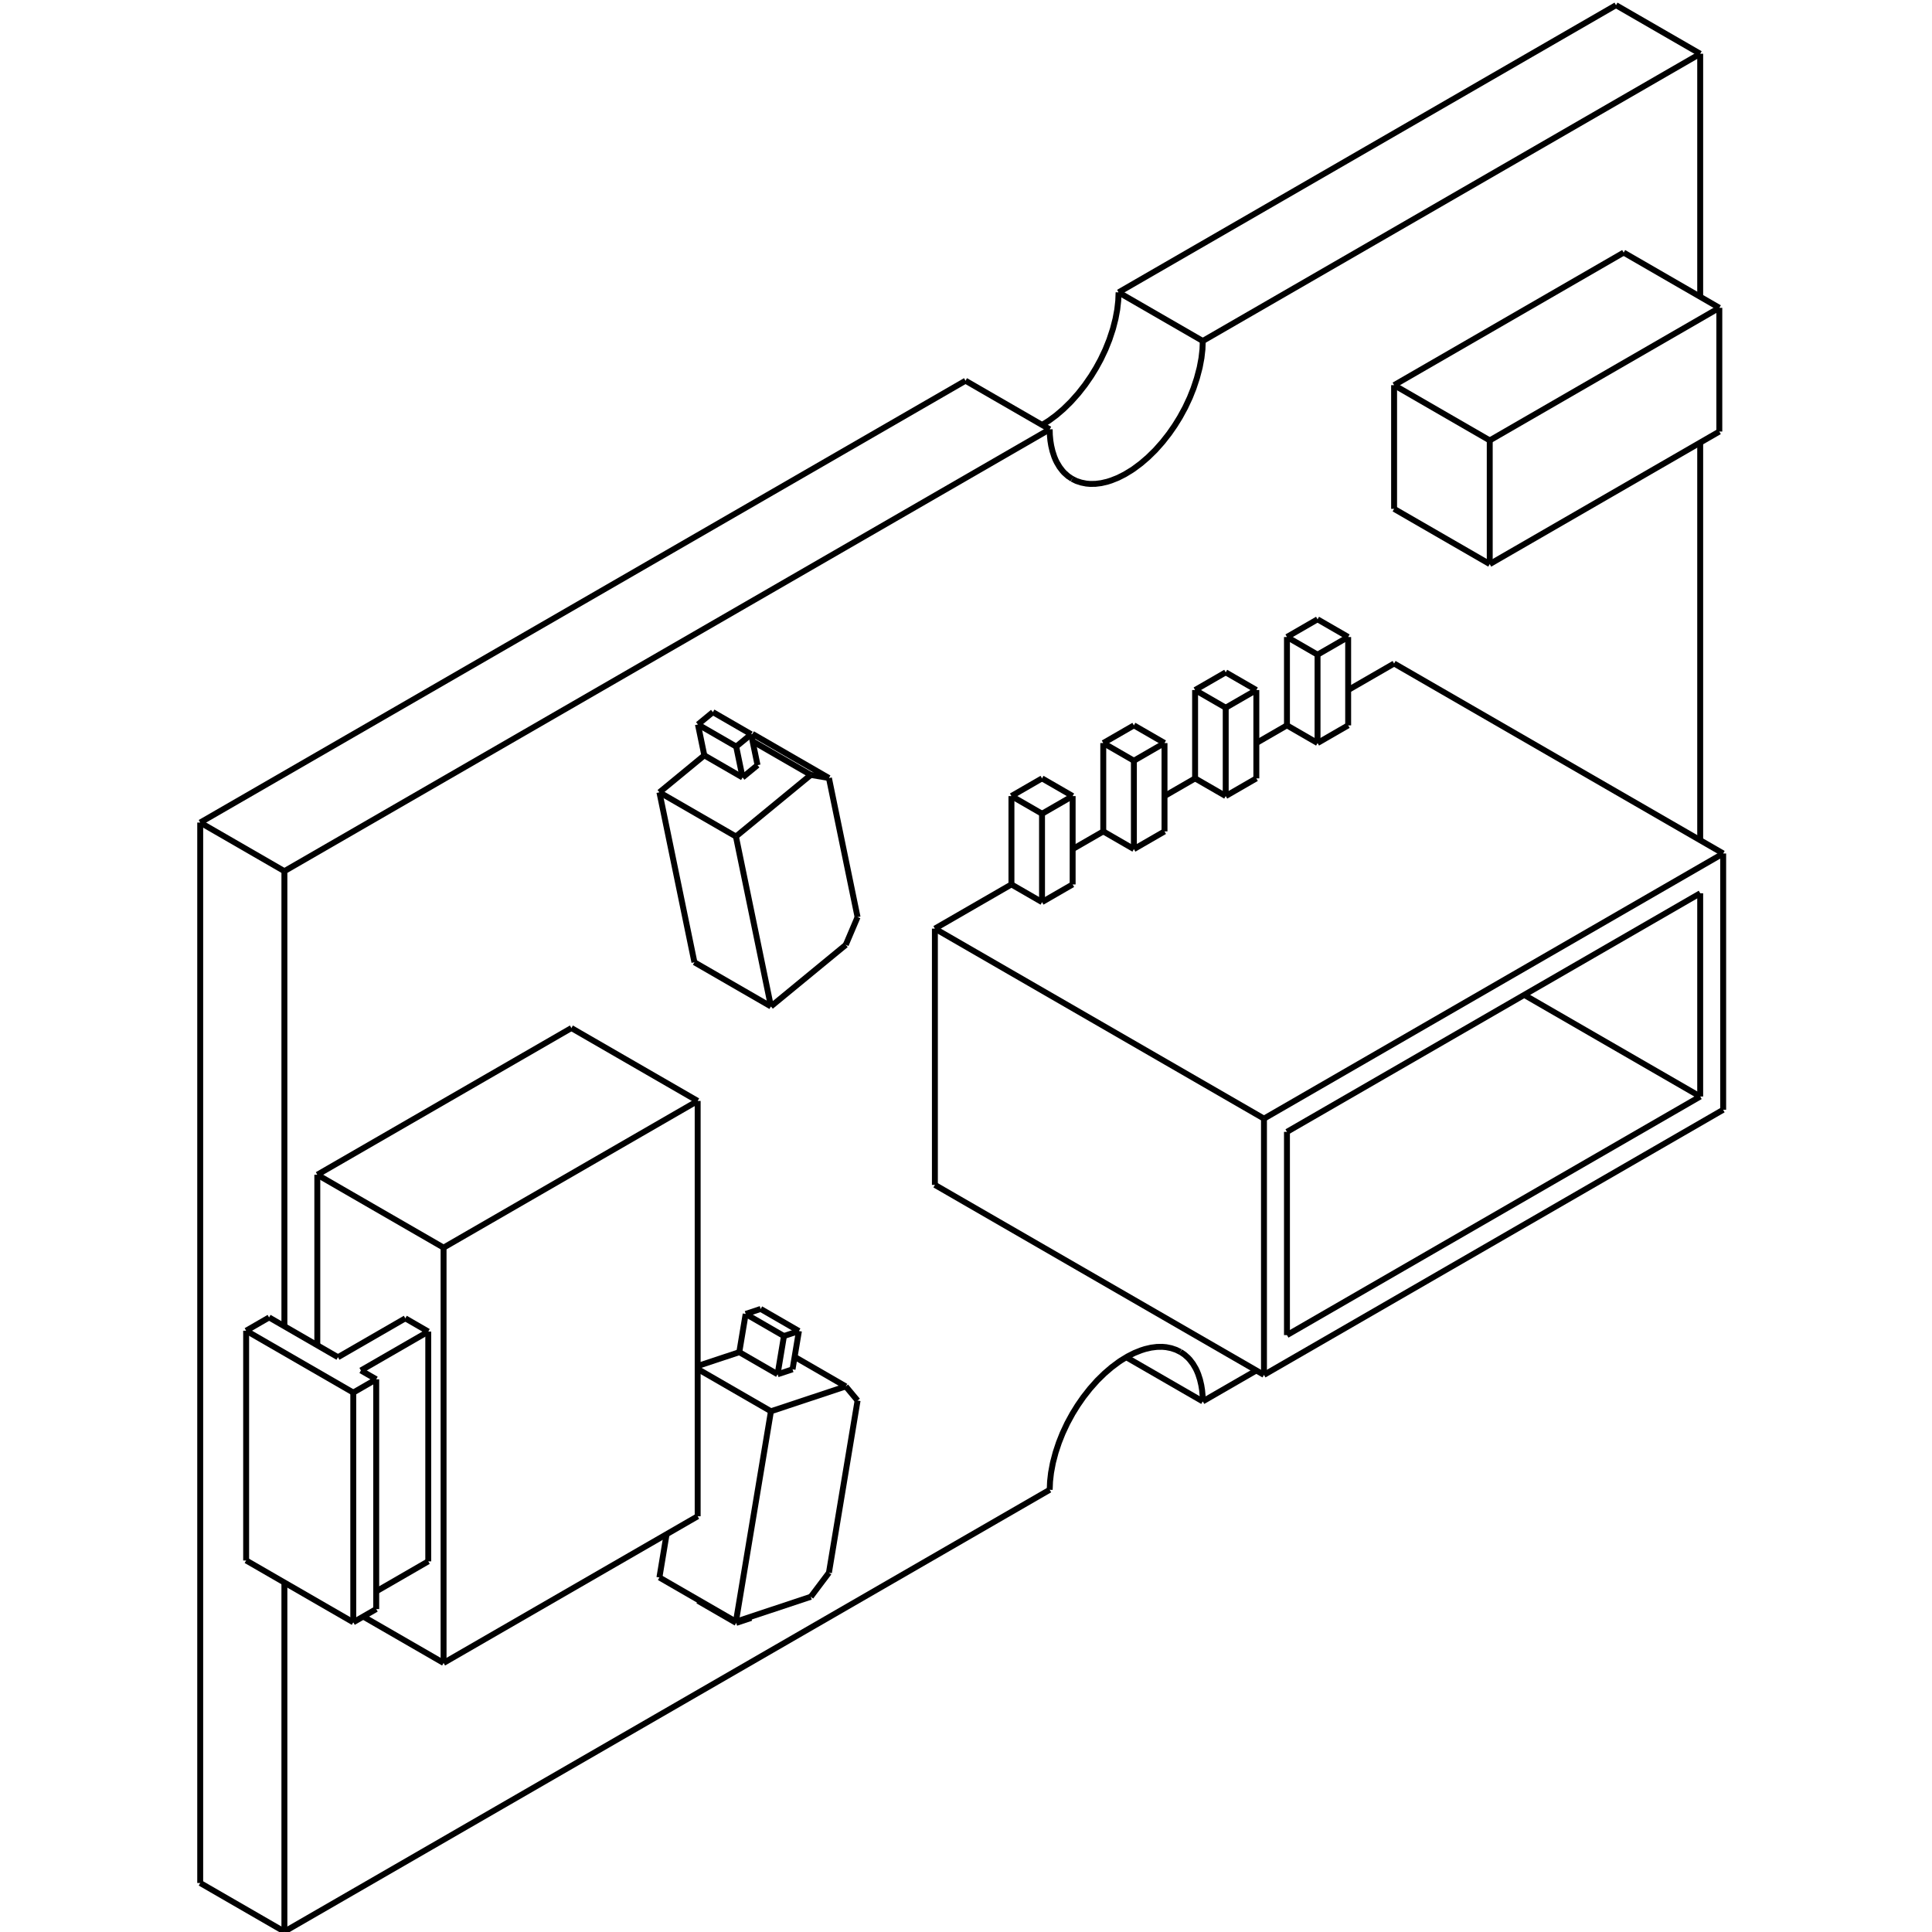 <?xml version="1.0" encoding="UTF-8" standalone="no"?>
<!-- Created with Inkscape (http://www.inkscape.org/) -->

<svg
   xmlns:dc="http://purl.org/dc/elements/1.1/"
   xmlns:cc="http://creativecommons.org/ns#"
   xmlns:rdf="http://www.w3.org/1999/02/22-rdf-syntax-ns#"
   xmlns:svg="http://www.w3.org/2000/svg"
   xmlns="http://www.w3.org/2000/svg"
   xmlns:sodipodi="http://sodipodi.sourceforge.net/DTD/sodipodi-0.dtd"
   xmlns:inkscape="http://www.inkscape.org/namespaces/inkscape"
   id="svg2"
   version="1.1"
   inkscape:version="0.92.1 r15371"
   xml:space="preserve"
   width="100"
   height="100"
   viewBox="0 0 100 100"
   sodipodi:docname="pcba_push_button.svg"
   inkscape:export-filename="C:\Users\Bert Bogaert\SharePoint\website - Documents\website\powerview_website\docs\imgs\datasheet\m25s-pv\end_cap_assembly.png"
   inkscape:export-xdpi="150"
   inkscape:export-ydpi="150"><defs
     id="defs6"><clipPath
       clipPathUnits="userSpaceOnUse"
       id="clipPath154"><path
         d="m 704.423,331.202 102.02,0 0,66.697 -102.02,0 0,-66.697 z"
         id="path156"
         inkscape:connector-curvature="0" /></clipPath><clipPath
       clipPathUnits="userSpaceOnUse"
       id="clipPath170"><path
         d="m 704.423,331.202 102.02,0 0,66.697 -102.02,0 0,-66.697 z"
         id="path172"
         inkscape:connector-curvature="0" /></clipPath><clipPath
       clipPathUnits="userSpaceOnUse"
       id="clipPath190"><path
         d="m 704.423,331.202 102.02,0 0,66.697 -102.02,0 0,-66.697 z"
         id="path192"
         inkscape:connector-curvature="0" /></clipPath><clipPath
       clipPathUnits="userSpaceOnUse"
       id="clipPath310"><path
         d="m 707.153,260.415 96.56,0 0,65.118 -96.56,0 0,-65.118 z"
         id="path312"
         inkscape:connector-curvature="0" /></clipPath><clipPath
       clipPathUnits="userSpaceOnUse"
       id="clipPath358"><path
         d="m 704.202,196.918 102.461,0 0,57.828 -102.461,0 0,-57.828 z"
         id="path360"
         inkscape:connector-curvature="0" /></clipPath><clipPath
       clipPathUnits="userSpaceOnUse"
       id="clipPath444"><path
         d="m 25.511,321.385 368.504,0 0,233.056 -368.504,0 0,-233.056 z"
         id="path446"
         inkscape:connector-curvature="0" /></clipPath><clipPath
       clipPathUnits="userSpaceOnUse"
       id="clipPath780"><path
         d="m 25.511,321.695 368.501,0 0,99.22 -368.501,0 0,-99.22 z"
         id="path782"
         inkscape:connector-curvature="0" /></clipPath><clipPath
       clipPathUnits="userSpaceOnUse"
       id="clipPath808"><path
         d="m 25.511,321.695 368.501,0 0,99.22 -368.501,0 0,-99.22 z"
         id="path810"
         inkscape:connector-curvature="0" /></clipPath></defs><sodipodi:namedview
     pagecolor="#ffffff"
     bordercolor="#666666"
     borderopacity="1"
     objecttolerance="10"
     gridtolerance="10"
     guidetolerance="10"
     inkscape:pageopacity="0"
     inkscape:pageshadow="2"
     inkscape:window-width="1920"
     inkscape:window-height="1017"
     id="namedview4"
     showgrid="false"
     units="px"
     inkscape:showpageshadow="false"
     inkscape:zoom="8.42"
     inkscape:cx="50"
     inkscape:cy="50"
     inkscape:window-x="-8"
     inkscape:window-y="-8"
     inkscape:window-maximized="1"
     inkscape:current-layer="g10"
     fit-margin-top="0"
     fit-margin-left="0"
     fit-margin-right="0"
     fit-margin-bottom="0" /><g
     id="g10"
     inkscape:groupmode="layer"
     inkscape:label="Datasheet M25T PV-v1.1"
     transform="matrix(1.25,0,0,-1.25,-7.1993721e-6,100)"><g
       transform="matrix(1.581,0,0,1.581,-779.998,-415.453)"
       id="g8781"
       style="stroke-width:0.155;stroke-miterlimit:2;stroke-dasharray:none"><path
         inkscape:connector-curvature="0"
         id="path2976"
         style="fill:none;stroke:#000000;stroke-width:0.155;stroke-linecap:butt;stroke-linejoin:miter;stroke-miterlimit:2;stroke-dasharray:none;stroke-opacity:1"
         d="m 498.601,264.062 2.205,-1.273" /><path
         inkscape:connector-curvature="0"
         id="path2978"
         style="fill:none;stroke:#000000;stroke-width:0.155;stroke-linecap:butt;stroke-linejoin:miter;stroke-miterlimit:2;stroke-dasharray:none;stroke-opacity:1"
         d="m 502.61,270.89 -2.806,1.62" /><path
         inkscape:connector-curvature="0"
         id="path2980"
         style="fill:none;stroke:#000000;stroke-width:0.155;stroke-linecap:butt;stroke-linejoin:miter;stroke-miterlimit:2;stroke-dasharray:none;stroke-opacity:1"
         d="m 502.871,271.04 2.105,-1.215" /><path
         inkscape:connector-curvature="0"
         id="path2982"
         style="fill:none;stroke:#000000;stroke-width:0.155;stroke-linecap:butt;stroke-linejoin:miter;stroke-miterlimit:2;stroke-dasharray:none;stroke-opacity:1"
         d="M 498.601,291.836 V 264.062" /><path
         inkscape:connector-curvature="0"
         id="path2984"
         style="fill:none;stroke:#000000;stroke-width:0.155;stroke-linecap:butt;stroke-linejoin:miter;stroke-miterlimit:2;stroke-dasharray:none;stroke-opacity:1"
         d="m 499.804,278.527 v -6.018" /><path
         inkscape:connector-curvature="0"
         id="path2986"
         style="fill:none;stroke:#000000;stroke-width:0.155;stroke-linecap:butt;stroke-linejoin:miter;stroke-miterlimit:2;stroke-dasharray:none;stroke-opacity:1"
         d="M 500.806,290.563 V 278.643" /><path
         inkscape:connector-curvature="0"
         id="path2988"
         style="fill:none;stroke:#000000;stroke-width:0.155;stroke-linecap:butt;stroke-linejoin:miter;stroke-miterlimit:2;stroke-dasharray:none;stroke-opacity:1"
         d="m 500.806,271.931 v -9.142" /><path
         inkscape:connector-curvature="0"
         id="path2990"
         style="fill:none;stroke:#000000;stroke-width:0.155;stroke-linecap:butt;stroke-linejoin:miter;stroke-miterlimit:2;stroke-dasharray:none;stroke-opacity:1"
         d="m 501.668,282.612 v -4.467" /><path
         inkscape:connector-curvature="0"
         id="path2992"
         style="fill:none;stroke:#000000;stroke-width:0.155;stroke-linecap:butt;stroke-linejoin:miter;stroke-miterlimit:2;stroke-dasharray:none;stroke-opacity:1"
         d="m 511.637,271.453 1.002,-0.579" /><path
         inkscape:connector-curvature="0"
         id="path2994"
         style="fill:none;stroke:#000000;stroke-width:0.155;stroke-linecap:butt;stroke-linejoin:miter;stroke-miterlimit:2;stroke-dasharray:none;stroke-opacity:1"
         d="m 510.628,272.064 2.004,-1.157" /><path
         inkscape:connector-curvature="0"
         id="path2996"
         style="fill:none;stroke:#000000;stroke-width:0.155;stroke-linecap:butt;stroke-linejoin:miter;stroke-miterlimit:2;stroke-dasharray:none;stroke-opacity:1"
         d="m 502.61,276.907 -2.806,1.62" /><path
         inkscape:connector-curvature="0"
         id="path2998"
         style="fill:none;stroke:#000000;stroke-width:0.155;stroke-linecap:butt;stroke-linejoin:miter;stroke-miterlimit:2;stroke-dasharray:none;stroke-opacity:1"
         d="m 500.405,278.875 1.804,-1.042" /><path
         inkscape:connector-curvature="0"
         id="path3000"
         style="fill:none;stroke:#000000;stroke-width:0.155;stroke-linecap:butt;stroke-linejoin:miter;stroke-miterlimit:2;stroke-dasharray:none;stroke-opacity:1"
         d="m 502.81,277.486 0.401,-0.231" /><path
         inkscape:connector-curvature="0"
         id="path3002"
         style="fill:none;stroke:#000000;stroke-width:0.155;stroke-linecap:butt;stroke-linejoin:miter;stroke-miterlimit:2;stroke-dasharray:none;stroke-opacity:1"
         d="m 502.61,276.907 v -6.018" /><path
         inkscape:connector-curvature="0"
         id="path3004"
         style="fill:none;stroke:#000000;stroke-width:0.155;stroke-linecap:butt;stroke-linejoin:miter;stroke-miterlimit:2;stroke-dasharray:none;stroke-opacity:1"
         d="m 503.211,277.254 v -6.018" /><path
         inkscape:connector-curvature="0"
         id="path3006"
         style="fill:none;stroke:#000000;stroke-width:0.155;stroke-linecap:butt;stroke-linejoin:miter;stroke-miterlimit:2;stroke-dasharray:none;stroke-opacity:1"
         d="m 504.574,278.504 -0.601,0.347" /><path
         inkscape:connector-curvature="0"
         id="path3008"
         style="fill:none;stroke:#000000;stroke-width:0.155;stroke-linecap:butt;stroke-linejoin:miter;stroke-miterlimit:2;stroke-dasharray:none;stroke-opacity:1"
         d="m 504.574,278.504 v -6.018" /><path
         inkscape:connector-curvature="0"
         id="path3010"
         style="fill:none;stroke:#000000;stroke-width:0.155;stroke-linecap:butt;stroke-linejoin:miter;stroke-miterlimit:2;stroke-dasharray:none;stroke-opacity:1"
         d="M 504.975,280.703 V 269.825" /><path
         inkscape:connector-curvature="0"
         id="path3012"
         style="fill:none;stroke:#000000;stroke-width:0.155;stroke-linecap:butt;stroke-linejoin:miter;stroke-miterlimit:2;stroke-dasharray:none;stroke-opacity:1"
         d="m 535.682,313.244 -13.028,-7.522" /><path
         inkscape:connector-curvature="0"
         id="path3014"
         style="fill:none;stroke:#000000;stroke-width:0.155;stroke-linecap:butt;stroke-linejoin:miter;stroke-miterlimit:2;stroke-dasharray:none;stroke-opacity:1"
         d="M 518.645,303.408 498.601,291.836" /><path
         inkscape:connector-curvature="0"
         id="path3016"
         style="fill:none;stroke:#000000;stroke-width:0.155;stroke-linecap:butt;stroke-linejoin:miter;stroke-miterlimit:2;stroke-dasharray:none;stroke-opacity:1"
         d="m 501.668,282.612 3.307,-1.909" /><path
         inkscape:connector-curvature="0"
         id="path3018"
         style="fill:none;stroke:#000000;stroke-width:0.155;stroke-linecap:butt;stroke-linejoin:miter;stroke-miterlimit:2;stroke-dasharray:none;stroke-opacity:1"
         d="M 537.887,311.971 524.859,304.449" /><path
         inkscape:connector-curvature="0"
         id="path3020-6"
         style="fill:none;stroke:#000000;stroke-width:0.155;stroke-linecap:butt;stroke-linejoin:miter;stroke-miterlimit:2;stroke-dasharray:none;stroke-opacity:1"
         d="M 520.85,302.135 500.806,290.563" /><path
         inkscape:connector-curvature="0"
         id="path3022-1"
         style="fill:none;stroke:#000000;stroke-width:0.155;stroke-linecap:butt;stroke-linejoin:miter;stroke-miterlimit:2;stroke-dasharray:none;stroke-opacity:1"
         d="m 511.63,277.525 1.919,-1.108" /><path
         inkscape:connector-curvature="0"
         id="path3024-2"
         style="fill:none;stroke:#000000;stroke-width:0.155;stroke-linecap:butt;stroke-linejoin:miter;stroke-miterlimit:2;stroke-dasharray:none;stroke-opacity:1"
         d="m 512.721,277.965 1.002,-0.579" /><path
         inkscape:connector-curvature="0"
         id="path3026"
         style="fill:none;stroke:#000000;stroke-width:0.155;stroke-linecap:butt;stroke-linejoin:miter;stroke-miterlimit:2;stroke-dasharray:none;stroke-opacity:1"
         d="m 512.887,278.966 1.002,-0.579" /><path
         inkscape:connector-curvature="0"
         id="path3028"
         style="fill:none;stroke:#000000;stroke-width:0.155;stroke-linecap:butt;stroke-linejoin:miter;stroke-miterlimit:2;stroke-dasharray:none;stroke-opacity:1"
         d="m 512.029,294.728 -0.392,-0.323" /><path
         inkscape:connector-curvature="0"
         id="path3030"
         style="fill:none;stroke:#000000;stroke-width:0.155;stroke-linecap:butt;stroke-linejoin:miter;stroke-miterlimit:2;stroke-dasharray:none;stroke-opacity:1"
         d="m 511.804,293.596 -1.176,-0.968" /><path
         inkscape:connector-curvature="0"
         id="path3032"
         style="fill:none;stroke:#000000;stroke-width:0.155;stroke-linecap:butt;stroke-linejoin:miter;stroke-miterlimit:2;stroke-dasharray:none;stroke-opacity:1"
         d="m 513.28,279.097 1.002,-0.579" /><path
         inkscape:connector-curvature="0"
         id="path3034-6"
         style="fill:none;stroke:#000000;stroke-width:0.155;stroke-linecap:butt;stroke-linejoin:miter;stroke-miterlimit:2;stroke-dasharray:none;stroke-opacity:1"
         d="m 511.63,273.667 v 10.878" /><path
         inkscape:connector-curvature="0"
         id="path3036-2"
         style="fill:none;stroke:#000000;stroke-width:0.155;stroke-linecap:butt;stroke-linejoin:miter;stroke-miterlimit:2;stroke-dasharray:none;stroke-opacity:1"
         d="m 513.032,294.149 -0.392,-0.323" /><path
         inkscape:connector-curvature="0"
         id="path3038-0"
         style="fill:none;stroke:#000000;stroke-width:0.155;stroke-linecap:butt;stroke-linejoin:miter;stroke-miterlimit:2;stroke-dasharray:none;stroke-opacity:1"
         d="m 512.806,293.017 0.392,0.323" /><path
         inkscape:connector-curvature="0"
         id="path3040-6"
         style="fill:none;stroke:#000000;stroke-width:0.155;stroke-linecap:butt;stroke-linejoin:miter;stroke-miterlimit:2;stroke-dasharray:none;stroke-opacity:1"
         d="m 535.883,306.764 -6.013,-3.472" /><path
         inkscape:connector-curvature="0"
         id="path3042-9"
         style="fill:none;stroke:#000000;stroke-width:0.155;stroke-linecap:butt;stroke-linejoin:miter;stroke-miterlimit:2;stroke-dasharray:none;stroke-opacity:1"
         d="m 522.854,277.833 2.004,-1.157" /><path
         inkscape:connector-curvature="0"
         id="path3044-1"
         style="fill:none;stroke:#000000;stroke-width:0.155;stroke-linecap:butt;stroke-linejoin:miter;stroke-miterlimit:2;stroke-dasharray:none;stroke-opacity:1"
         d="m 498.601,291.836 2.205,-1.273" /><path
         inkscape:connector-curvature="0"
         id="path3046-7"
         style="fill:none;stroke:#000000;stroke-width:0.155;stroke-linecap:butt;stroke-linejoin:miter;stroke-miterlimit:2;stroke-dasharray:none;stroke-opacity:1"
         d="m 508.323,286.454 3.307,-1.909" /><path
         inkscape:connector-curvature="0"
         id="path3048-7"
         style="fill:none;stroke:#000000;stroke-width:0.155;stroke-linecap:butt;stroke-linejoin:miter;stroke-miterlimit:2;stroke-dasharray:none;stroke-opacity:1"
         d="m 510.628,292.628 0.917,-4.451" /><path
         inkscape:connector-curvature="0"
         id="path3050-7"
         style="fill:none;stroke:#000000;stroke-width:0.155;stroke-linecap:butt;stroke-linejoin:miter;stroke-miterlimit:2;stroke-dasharray:none;stroke-opacity:1"
         d="m 510.816,273.197 -0.188,-1.133" /><path
         inkscape:connector-curvature="0"
         id="path3052-2"
         style="fill:none;stroke:#000000;stroke-width:0.155;stroke-linecap:butt;stroke-linejoin:miter;stroke-miterlimit:2;stroke-dasharray:none;stroke-opacity:1"
         d="m 512.887,278.966 -0.167,-1.002" /><path
         inkscape:connector-curvature="0"
         id="path3054-2"
         style="fill:none;stroke:#000000;stroke-width:0.155;stroke-linecap:butt;stroke-linejoin:miter;stroke-miterlimit:2;stroke-dasharray:none;stroke-opacity:1"
         d="m 538.388,305.317 -6.013,-3.472" /><path
         inkscape:connector-curvature="0"
         id="path3056-6"
         style="fill:none;stroke:#000000;stroke-width:0.155;stroke-linecap:butt;stroke-linejoin:miter;stroke-miterlimit:2;stroke-dasharray:none;stroke-opacity:1"
         d="m 526.462,277.37 -8.619,4.976" /><path
         inkscape:connector-curvature="0"
         id="path3058-7"
         style="fill:none;stroke:#000000;stroke-width:0.155;stroke-linecap:butt;stroke-linejoin:miter;stroke-miterlimit:2;stroke-dasharray:none;stroke-opacity:1"
         d="m 511.637,294.405 0.167,-0.809" /><path
         inkscape:connector-curvature="0"
         id="path3060-0"
         style="fill:none;stroke:#000000;stroke-width:0.155;stroke-linecap:butt;stroke-linejoin:miter;stroke-miterlimit:2;stroke-dasharray:none;stroke-opacity:1"
         d="m 512.632,291.471 0.917,-4.451" /><path
         inkscape:connector-curvature="0"
         id="path3062-5"
         style="fill:none;stroke:#000000;stroke-width:0.155;stroke-linecap:butt;stroke-linejoin:miter;stroke-miterlimit:2;stroke-dasharray:none;stroke-opacity:1"
         d="m 512.639,293.827 0.167,-0.809" /><path
         inkscape:connector-curvature="0"
         id="path3064-7"
         style="fill:none;stroke:#000000;stroke-width:0.155;stroke-linecap:butt;stroke-linejoin:miter;stroke-miterlimit:2;stroke-dasharray:none;stroke-opacity:1"
         d="m 513.198,293.34 -0.167,0.809" /><path
         inkscape:connector-curvature="0"
         id="path3066-1"
         style="fill:none;stroke:#000000;stroke-width:0.155;stroke-linecap:butt;stroke-linejoin:miter;stroke-miterlimit:2;stroke-dasharray:none;stroke-opacity:1"
         d="m 513.549,276.417 -0.917,-5.51" /><path
         inkscape:connector-curvature="0"
         id="path3068-1"
         style="fill:none;stroke:#000000;stroke-width:0.155;stroke-linecap:butt;stroke-linejoin:miter;stroke-miterlimit:2;stroke-dasharray:none;stroke-opacity:1"
         d="m 513.89,278.388 -0.167,-1.002" /><path
         inkscape:connector-curvature="0"
         id="path3070-0"
         style="fill:none;stroke:#000000;stroke-width:0.155;stroke-linecap:butt;stroke-linejoin:miter;stroke-miterlimit:2;stroke-dasharray:none;stroke-opacity:1"
         d="m 514.115,277.516 0.167,1.002" /><path
         inkscape:connector-curvature="0"
         id="path3072-9"
         style="fill:none;stroke:#000000;stroke-width:0.155;stroke-linecap:butt;stroke-linejoin:miter;stroke-miterlimit:2;stroke-dasharray:none;stroke-opacity:1"
         d="m 508.323,286.454 -6.655,-3.842" /><path
         inkscape:connector-curvature="0"
         id="path3074-0"
         style="fill:none;stroke:#000000;stroke-width:0.155;stroke-linecap:butt;stroke-linejoin:miter;stroke-miterlimit:2;stroke-dasharray:none;stroke-opacity:1"
         d="m 527.865,297.159 -0.802,-0.463" /><path
         inkscape:connector-curvature="0"
         id="path3076-9"
         style="fill:none;stroke:#000000;stroke-width:0.155;stroke-linecap:butt;stroke-linejoin:miter;stroke-miterlimit:2;stroke-dasharray:none;stroke-opacity:1"
         d="m 525.46,295.77 -0.802,-0.463" /><path
         inkscape:connector-curvature="0"
         id="path3078-5"
         style="fill:none;stroke:#000000;stroke-width:0.155;stroke-linecap:butt;stroke-linejoin:miter;stroke-miterlimit:2;stroke-dasharray:none;stroke-opacity:1"
         d="m 523.055,294.381 -0.802,-0.463" /><path
         inkscape:connector-curvature="0"
         id="path3080-1"
         style="fill:none;stroke:#000000;stroke-width:0.155;stroke-linecap:butt;stroke-linejoin:miter;stroke-miterlimit:2;stroke-dasharray:none;stroke-opacity:1"
         d="m 520.649,292.993 -0.802,-0.463" /><path
         inkscape:connector-curvature="0"
         id="path3082-3"
         style="fill:none;stroke:#000000;stroke-width:0.155;stroke-linecap:butt;stroke-linejoin:miter;stroke-miterlimit:2;stroke-dasharray:none;stroke-opacity:1"
         d="m 520.649,292.067 0.802,0.463" /><path
         inkscape:connector-curvature="0"
         id="path3084-3"
         style="fill:none;stroke:#000000;stroke-width:0.155;stroke-linecap:butt;stroke-linejoin:miter;stroke-miterlimit:2;stroke-dasharray:none;stroke-opacity:1"
         d="m 523.055,293.456 0.802,0.463" /><path
         inkscape:connector-curvature="0"
         id="path3086-2"
         style="fill:none;stroke:#000000;stroke-width:0.155;stroke-linecap:butt;stroke-linejoin:miter;stroke-miterlimit:2;stroke-dasharray:none;stroke-opacity:1"
         d="m 525.46,294.844 0.802,0.463" /><path
         inkscape:connector-curvature="0"
         id="path3088-6"
         style="fill:none;stroke:#000000;stroke-width:0.155;stroke-linecap:butt;stroke-linejoin:miter;stroke-miterlimit:2;stroke-dasharray:none;stroke-opacity:1"
         d="m 527.865,296.233 0.802,0.463" /><path
         inkscape:connector-curvature="0"
         id="path3090-4"
         style="fill:none;stroke:#000000;stroke-width:0.155;stroke-linecap:butt;stroke-linejoin:miter;stroke-miterlimit:2;stroke-dasharray:none;stroke-opacity:1"
         d="m 532.375,298.605 6.013,3.472" /><path
         inkscape:connector-curvature="0"
         id="path3092-6"
         style="fill:none;stroke:#000000;stroke-width:0.155;stroke-linecap:butt;stroke-linejoin:miter;stroke-miterlimit:2;stroke-dasharray:none;stroke-opacity:1"
         d="m 511.544,288.177 2.004,-1.157" /><path
         inkscape:connector-curvature="0"
         id="path3094-2"
         style="fill:none;stroke:#000000;stroke-width:0.155;stroke-linecap:butt;stroke-linejoin:miter;stroke-miterlimit:2;stroke-dasharray:none;stroke-opacity:1"
         d="m 517.843,282.346 v 6.712" /><path
         inkscape:connector-curvature="0"
         id="path3096-8"
         style="fill:none;stroke:#000000;stroke-width:0.155;stroke-linecap:butt;stroke-linejoin:miter;stroke-miterlimit:2;stroke-dasharray:none;stroke-opacity:1"
         d="m 517.843,289.058 2.004,1.157" /><path
         inkscape:connector-curvature="0"
         id="path3098-5"
         style="fill:none;stroke:#000000;stroke-width:0.155;stroke-linecap:butt;stroke-linejoin:miter;stroke-miterlimit:2;stroke-dasharray:none;stroke-opacity:1"
         d="m 521.451,291.141 0.802,0.463" /><path
         inkscape:connector-curvature="0"
         id="path3100-2"
         style="fill:none;stroke:#000000;stroke-width:0.155;stroke-linecap:butt;stroke-linejoin:miter;stroke-miterlimit:2;stroke-dasharray:none;stroke-opacity:1"
         d="m 523.857,292.53 0.802,0.463" /><path
         inkscape:connector-curvature="0"
         id="path3102-9"
         style="fill:none;stroke:#000000;stroke-width:0.155;stroke-linecap:butt;stroke-linejoin:miter;stroke-miterlimit:2;stroke-dasharray:none;stroke-opacity:1"
         d="m 526.262,293.919 0.802,0.463" /><path
         inkscape:connector-curvature="0"
         id="path3104-2"
         style="fill:none;stroke:#000000;stroke-width:0.155;stroke-linecap:butt;stroke-linejoin:miter;stroke-miterlimit:2;stroke-dasharray:none;stroke-opacity:1"
         d="m 528.667,295.307 1.203,0.694" /><path
         inkscape:connector-curvature="0"
         id="path3106-1"
         style="fill:none;stroke:#000000;stroke-width:0.155;stroke-linecap:butt;stroke-linejoin:miter;stroke-miterlimit:2;stroke-dasharray:none;stroke-opacity:1"
         d="m 499.804,278.527 0.601,0.347" /><path
         inkscape:connector-curvature="0"
         id="path3108-2"
         style="fill:none;stroke:#000000;stroke-width:0.155;stroke-linecap:butt;stroke-linejoin:miter;stroke-miterlimit:2;stroke-dasharray:none;stroke-opacity:1"
         d="m 511.63,284.545 -6.655,-3.842" /><path
         inkscape:connector-curvature="0"
         id="path3110-0"
         style="fill:none;stroke:#000000;stroke-width:0.155;stroke-linecap:butt;stroke-linejoin:miter;stroke-miterlimit:2;stroke-dasharray:none;stroke-opacity:1"
         d="m 520.649,289.753 0.802,0.463" /><path
         inkscape:connector-curvature="0"
         id="path3112-6"
         style="fill:none;stroke:#000000;stroke-width:0.155;stroke-linecap:butt;stroke-linejoin:miter;stroke-miterlimit:2;stroke-dasharray:none;stroke-opacity:1"
         d="m 523.055,291.141 0.802,0.463" /><path
         inkscape:connector-curvature="0"
         id="path3114-9"
         style="fill:none;stroke:#000000;stroke-width:0.155;stroke-linecap:butt;stroke-linejoin:miter;stroke-miterlimit:2;stroke-dasharray:none;stroke-opacity:1"
         d="m 525.46,292.53 0.802,0.463" /><path
         inkscape:connector-curvature="0"
         id="path3116-1"
         style="fill:none;stroke:#000000;stroke-width:0.155;stroke-linecap:butt;stroke-linejoin:miter;stroke-miterlimit:2;stroke-dasharray:none;stroke-opacity:1"
         d="m 527.865,293.919 0.802,0.463" /><path
         inkscape:connector-curvature="0"
         id="path3118-0"
         style="fill:none;stroke:#000000;stroke-width:0.155;stroke-linecap:butt;stroke-linejoin:miter;stroke-miterlimit:2;stroke-dasharray:none;stroke-opacity:1"
         d="m 510.628,292.628 2.004,-1.157" /><path
         inkscape:connector-curvature="0"
         id="path3120-5"
         style="fill:none;stroke:#000000;stroke-width:0.155;stroke-linecap:butt;stroke-linejoin:miter;stroke-miterlimit:2;stroke-dasharray:none;stroke-opacity:1"
         d="m 519.848,290.215 v 2.314" /><path
         inkscape:connector-curvature="0"
         id="path3122-7"
         style="fill:none;stroke:#000000;stroke-width:0.155;stroke-linecap:butt;stroke-linejoin:miter;stroke-miterlimit:2;stroke-dasharray:none;stroke-opacity:1"
         d="m 520.649,289.753 v 2.314" /><path
         inkscape:connector-curvature="0"
         id="path3124"
         style="fill:none;stroke:#000000;stroke-width:0.155;stroke-linecap:butt;stroke-linejoin:miter;stroke-miterlimit:2;stroke-dasharray:none;stroke-opacity:1"
         d="m 502.209,277.833 1.764,1.018" /><path
         inkscape:connector-curvature="0"
         id="path3126"
         style="fill:none;stroke:#000000;stroke-width:0.155;stroke-linecap:butt;stroke-linejoin:miter;stroke-miterlimit:2;stroke-dasharray:none;stroke-opacity:1"
         d="m 504.574,278.504 -1.764,-1.018" /><path
         inkscape:connector-curvature="0"
         id="path3128"
         style="fill:none;stroke:#000000;stroke-width:0.155;stroke-linecap:butt;stroke-linejoin:miter;stroke-miterlimit:2;stroke-dasharray:none;stroke-opacity:1"
         d="m 503.211,277.254 -0.601,-0.347" /><path
         inkscape:connector-curvature="0"
         id="path3130"
         style="fill:none;stroke:#000000;stroke-width:0.155;stroke-linecap:butt;stroke-linejoin:miter;stroke-miterlimit:2;stroke-dasharray:none;stroke-opacity:1"
         d="m 517.843,289.058 8.619,-4.976" /><path
         inkscape:connector-curvature="0"
         id="path3132"
         style="fill:none;stroke:#000000;stroke-width:0.155;stroke-linecap:butt;stroke-linejoin:miter;stroke-miterlimit:2;stroke-dasharray:none;stroke-opacity:1"
         d="m 511.804,293.596 1.002,-0.579" /><path
         inkscape:connector-curvature="0"
         id="path3134"
         style="fill:none;stroke:#000000;stroke-width:0.155;stroke-linecap:butt;stroke-linejoin:miter;stroke-miterlimit:2;stroke-dasharray:none;stroke-opacity:1"
         d="m 511.637,294.405 1.002,-0.579" /><path
         inkscape:connector-curvature="0"
         id="path3136"
         style="fill:none;stroke:#000000;stroke-width:0.155;stroke-linecap:butt;stroke-linejoin:miter;stroke-miterlimit:2;stroke-dasharray:none;stroke-opacity:1"
         d="m 521.451,290.215 v 2.314" /><path
         inkscape:connector-curvature="0"
         id="path3138"
         style="fill:none;stroke:#000000;stroke-width:0.155;stroke-linecap:butt;stroke-linejoin:miter;stroke-miterlimit:2;stroke-dasharray:none;stroke-opacity:1"
         d="m 522.253,291.604 v 2.314" /><path
         inkscape:connector-curvature="0"
         id="path3140"
         style="fill:none;stroke:#000000;stroke-width:0.155;stroke-linecap:butt;stroke-linejoin:miter;stroke-miterlimit:2;stroke-dasharray:none;stroke-opacity:1"
         d="m 523.055,291.141 v 2.314" /><path
         inkscape:connector-curvature="0"
         id="path3142"
         style="fill:none;stroke:#000000;stroke-width:0.155;stroke-linecap:butt;stroke-linejoin:miter;stroke-miterlimit:2;stroke-dasharray:none;stroke-opacity:1"
         d="m 512.029,294.728 1.002,-0.579" /><path
         inkscape:connector-curvature="0"
         id="path3144"
         style="fill:none;stroke:#000000;stroke-width:0.155;stroke-linecap:butt;stroke-linejoin:miter;stroke-miterlimit:2;stroke-dasharray:none;stroke-opacity:1"
         d="m 519.848,290.215 0.802,-0.463" /><path
         inkscape:connector-curvature="0"
         id="path3146"
         style="fill:none;stroke:#000000;stroke-width:0.155;stroke-linecap:butt;stroke-linejoin:miter;stroke-miterlimit:2;stroke-dasharray:none;stroke-opacity:1"
         d="m 519.848,292.53 0.802,-0.463" /><path
         inkscape:connector-curvature="0"
         id="path3148"
         style="fill:none;stroke:#000000;stroke-width:0.155;stroke-linecap:butt;stroke-linejoin:miter;stroke-miterlimit:2;stroke-dasharray:none;stroke-opacity:1"
         d="m 523.857,291.604 v 2.314" /><path
         inkscape:connector-curvature="0"
         id="path3150"
         style="fill:none;stroke:#000000;stroke-width:0.155;stroke-linecap:butt;stroke-linejoin:miter;stroke-miterlimit:2;stroke-dasharray:none;stroke-opacity:1"
         d="m 524.658,292.993 v 2.314" /><path
         inkscape:connector-curvature="0"
         id="path3152"
         style="fill:none;stroke:#000000;stroke-width:0.155;stroke-linecap:butt;stroke-linejoin:miter;stroke-miterlimit:2;stroke-dasharray:none;stroke-opacity:1"
         d="m 504.574,272.487 -1.363,-0.787" /><path
         inkscape:connector-curvature="0"
         id="path3154"
         style="fill:none;stroke:#000000;stroke-width:0.155;stroke-linecap:butt;stroke-linejoin:miter;stroke-miterlimit:2;stroke-dasharray:none;stroke-opacity:1"
         d="m 522.253,291.604 0.802,-0.463" /><path
         inkscape:connector-curvature="0"
         id="path3156"
         style="fill:none;stroke:#000000;stroke-width:0.155;stroke-linecap:butt;stroke-linejoin:miter;stroke-miterlimit:2;stroke-dasharray:none;stroke-opacity:1"
         d="m 521.451,292.53 -0.802,0.463" /><path
         inkscape:connector-curvature="0"
         id="path3158"
         style="fill:none;stroke:#000000;stroke-width:0.155;stroke-linecap:butt;stroke-linejoin:miter;stroke-miterlimit:2;stroke-dasharray:none;stroke-opacity:1"
         d="m 525.46,292.53 v 2.314" /><path
         inkscape:connector-curvature="0"
         id="path3160"
         style="fill:none;stroke:#000000;stroke-width:0.155;stroke-linecap:butt;stroke-linejoin:miter;stroke-miterlimit:2;stroke-dasharray:none;stroke-opacity:1"
         d="m 526.262,292.993 v 2.314" /><path
         inkscape:connector-curvature="0"
         id="path3162"
         style="fill:none;stroke:#000000;stroke-width:0.155;stroke-linecap:butt;stroke-linejoin:miter;stroke-miterlimit:2;stroke-dasharray:none;stroke-opacity:1"
         d="m 526.462,284.082 v -6.712" /><path
         inkscape:connector-curvature="0"
         id="path3164"
         style="fill:none;stroke:#000000;stroke-width:0.155;stroke-linecap:butt;stroke-linejoin:miter;stroke-miterlimit:2;stroke-dasharray:none;stroke-opacity:1"
         d="m 527.064,294.381 v 2.314" /><path
         inkscape:connector-curvature="0"
         id="path3166"
         style="fill:none;stroke:#000000;stroke-width:0.155;stroke-linecap:butt;stroke-linejoin:miter;stroke-miterlimit:2;stroke-dasharray:none;stroke-opacity:1"
         d="m 527.064,278.412 v 5.323" /><path
         inkscape:connector-curvature="0"
         id="path3168"
         style="fill:none;stroke:#000000;stroke-width:0.155;stroke-linecap:butt;stroke-linejoin:miter;stroke-miterlimit:2;stroke-dasharray:none;stroke-opacity:1"
         d="m 503.211,271.237 -0.601,-0.347" /><path
         inkscape:connector-curvature="0"
         id="path3170"
         style="fill:none;stroke:#000000;stroke-width:0.155;stroke-linecap:butt;stroke-linejoin:miter;stroke-miterlimit:2;stroke-dasharray:none;stroke-opacity:1"
         d="m 526.462,284.082 12.026,6.943" /><path
         inkscape:connector-curvature="0"
         id="path3172"
         style="fill:none;stroke:#000000;stroke-width:0.155;stroke-linecap:butt;stroke-linejoin:miter;stroke-miterlimit:2;stroke-dasharray:none;stroke-opacity:1"
         d="m 527.064,283.735 10.824,6.249" /><path
         inkscape:connector-curvature="0"
         id="path3174"
         style="fill:none;stroke:#000000;stroke-width:0.155;stroke-linecap:butt;stroke-linejoin:miter;stroke-miterlimit:2;stroke-dasharray:none;stroke-opacity:1"
         d="m 513.28,279.097 -0.392,-0.13" /><path
         inkscape:connector-curvature="0"
         id="path3176"
         style="fill:none;stroke:#000000;stroke-width:0.155;stroke-linecap:butt;stroke-linejoin:miter;stroke-miterlimit:2;stroke-dasharray:none;stroke-opacity:1"
         d="m 514.282,278.518 -0.392,-0.13" /><path
         inkscape:connector-curvature="0"
         id="path3178"
         style="fill:none;stroke:#000000;stroke-width:0.155;stroke-linecap:butt;stroke-linejoin:miter;stroke-miterlimit:2;stroke-dasharray:none;stroke-opacity:1"
         d="m 512.721,277.965 -1.091,-0.362" /><path
         inkscape:connector-curvature="0"
         id="path3180"
         style="fill:none;stroke:#000000;stroke-width:0.155;stroke-linecap:butt;stroke-linejoin:miter;stroke-miterlimit:2;stroke-dasharray:none;stroke-opacity:1"
         d="m 513.723,277.386 0.392,0.13" /><path
         inkscape:connector-curvature="0"
         id="path3182"
         style="fill:none;stroke:#000000;stroke-width:0.155;stroke-linecap:butt;stroke-linejoin:miter;stroke-miterlimit:2;stroke-dasharray:none;stroke-opacity:1"
         d="m 537.887,284.661 -4.61,2.662" /><path
         inkscape:connector-curvature="0"
         id="path3184"
         style="fill:none;stroke:#000000;stroke-width:0.155;stroke-linecap:butt;stroke-linejoin:miter;stroke-miterlimit:2;stroke-dasharray:none;stroke-opacity:1"
         d="m 522.253,293.919 0.802,-0.463" /><path
         inkscape:connector-curvature="0"
         id="path3186"
         style="fill:none;stroke:#000000;stroke-width:0.155;stroke-linecap:butt;stroke-linejoin:miter;stroke-miterlimit:2;stroke-dasharray:none;stroke-opacity:1"
         d="m 524.658,292.993 0.802,-0.463" /><path
         inkscape:connector-curvature="0"
         id="path3188"
         style="fill:none;stroke:#000000;stroke-width:0.155;stroke-linecap:butt;stroke-linejoin:miter;stroke-miterlimit:2;stroke-dasharray:none;stroke-opacity:1"
         d="m 523.857,293.919 -0.802,0.463" /><path
         inkscape:connector-curvature="0"
         id="path3190"
         style="fill:none;stroke:#000000;stroke-width:0.155;stroke-linecap:butt;stroke-linejoin:miter;stroke-miterlimit:2;stroke-dasharray:none;stroke-opacity:1"
         d="m 527.865,293.919 v 2.314" /><path
         inkscape:connector-curvature="0"
         id="path3192"
         style="fill:none;stroke:#000000;stroke-width:0.155;stroke-linecap:butt;stroke-linejoin:miter;stroke-miterlimit:2;stroke-dasharray:none;stroke-opacity:1"
         d="m 528.667,294.381 v 2.314" /><path
         inkscape:connector-curvature="0"
         id="path3194"
         style="fill:none;stroke:#000000;stroke-width:0.155;stroke-linecap:butt;stroke-linejoin:miter;stroke-miterlimit:2;stroke-dasharray:none;stroke-opacity:1"
         d="m 504.975,269.825 6.655,3.842" /><path
         inkscape:connector-curvature="0"
         id="path3196"
         style="fill:none;stroke:#000000;stroke-width:0.155;stroke-linecap:butt;stroke-linejoin:miter;stroke-miterlimit:2;stroke-dasharray:none;stroke-opacity:1"
         d="m 524.658,295.307 0.802,-0.463" /><path
         inkscape:connector-curvature="0"
         id="path3198"
         style="fill:none;stroke:#000000;stroke-width:0.155;stroke-linecap:butt;stroke-linejoin:miter;stroke-miterlimit:2;stroke-dasharray:none;stroke-opacity:1"
         d="m 527.064,294.381 0.802,-0.463" /><path
         inkscape:connector-curvature="0"
         id="path3200"
         style="fill:none;stroke:#000000;stroke-width:0.155;stroke-linecap:butt;stroke-linejoin:miter;stroke-miterlimit:2;stroke-dasharray:none;stroke-opacity:1"
         d="m 526.262,295.307 -0.802,0.463" /><path
         inkscape:connector-curvature="0"
         id="path3202"
         style="fill:none;stroke:#000000;stroke-width:0.155;stroke-linecap:butt;stroke-linejoin:miter;stroke-miterlimit:2;stroke-dasharray:none;stroke-opacity:1"
         d="m 529.87,303.292 v -3.24" /><path
         inkscape:connector-curvature="0"
         id="path3204"
         style="fill:none;stroke:#000000;stroke-width:0.155;stroke-linecap:butt;stroke-linejoin:miter;stroke-miterlimit:2;stroke-dasharray:none;stroke-opacity:1"
         d="m 527.064,278.412 10.824,6.249" /><path
         inkscape:connector-curvature="0"
         id="path3206"
         style="fill:none;stroke:#000000;stroke-width:0.155;stroke-linecap:butt;stroke-linejoin:miter;stroke-miterlimit:2;stroke-dasharray:none;stroke-opacity:1"
         d="m 500.806,262.789 20.044,11.572" /><path
         inkscape:connector-curvature="0"
         id="path3208"
         style="fill:none;stroke:#000000;stroke-width:0.155;stroke-linecap:butt;stroke-linejoin:miter;stroke-miterlimit:2;stroke-dasharray:none;stroke-opacity:1"
         d="m 524.859,276.676 1.403,0.81" /><path
         inkscape:connector-curvature="0"
         id="path3210"
         style="fill:none;stroke:#000000;stroke-width:0.155;stroke-linecap:butt;stroke-linejoin:miter;stroke-miterlimit:2;stroke-dasharray:none;stroke-opacity:1"
         d="m 527.064,296.696 0.802,-0.463" /><path
         inkscape:connector-curvature="0"
         id="path3212"
         style="fill:none;stroke:#000000;stroke-width:0.155;stroke-linecap:butt;stroke-linejoin:miter;stroke-miterlimit:2;stroke-dasharray:none;stroke-opacity:1"
         d="m 529.87,296.002 8.619,-4.976" /><path
         inkscape:connector-curvature="0"
         id="path3214"
         style="fill:none;stroke:#000000;stroke-width:0.155;stroke-linecap:butt;stroke-linejoin:miter;stroke-miterlimit:2;stroke-dasharray:none;stroke-opacity:1"
         d="m 528.667,296.696 -0.802,0.463" /><path
         inkscape:connector-curvature="0"
         id="path3216"
         style="fill:none;stroke:#000000;stroke-width:0.155;stroke-linecap:butt;stroke-linejoin:miter;stroke-miterlimit:2;stroke-dasharray:none;stroke-opacity:1"
         d="m 532.375,301.846 v -3.24" /><path
         inkscape:connector-curvature="0"
         id="path3218"
         style="fill:none;stroke:#000000;stroke-width:0.155;stroke-linecap:butt;stroke-linejoin:miter;stroke-miterlimit:2;stroke-dasharray:none;stroke-opacity:1"
         d="m 526.462,277.37 12.026,6.943" /><path
         inkscape:connector-curvature="0"
         id="path3220"
         style="fill:none;stroke:#000000;stroke-width:0.155;stroke-linecap:butt;stroke-linejoin:miter;stroke-miterlimit:2;stroke-dasharray:none;stroke-opacity:1"
         d="m 512.639,270.874 0.392,0.13" /><path
         inkscape:connector-curvature="0"
         id="path3222"
         style="fill:none;stroke:#000000;stroke-width:0.155;stroke-linecap:butt;stroke-linejoin:miter;stroke-miterlimit:2;stroke-dasharray:none;stroke-opacity:1"
         d="m 518.645,303.408 2.205,-1.273" /><path
         inkscape:connector-curvature="0"
         id="path3224"
         style="fill:none;stroke:#000000;stroke-width:0.155;stroke-linecap:butt;stroke-linejoin:miter;stroke-miterlimit:2;stroke-dasharray:none;stroke-opacity:1"
         d="m 529.87,300.052 2.505,-1.446" /><path
         inkscape:connector-curvature="0"
         id="path3226"
         style="fill:none;stroke:#000000;stroke-width:0.155;stroke-linecap:butt;stroke-linejoin:miter;stroke-miterlimit:2;stroke-dasharray:none;stroke-opacity:1"
         d="m 522.654,305.722 2.205,-1.273" /><path
         inkscape:connector-curvature="0"
         id="path3228"
         style="fill:none;stroke:#000000;stroke-width:0.155;stroke-linecap:butt;stroke-linejoin:miter;stroke-miterlimit:2;stroke-dasharray:none;stroke-opacity:1"
         d="m 537.887,291.373 v 10.415" /><path
         inkscape:connector-curvature="0"
         id="path3230"
         style="fill:none;stroke:#000000;stroke-width:0.155;stroke-linecap:butt;stroke-linejoin:miter;stroke-miterlimit:2;stroke-dasharray:none;stroke-opacity:1"
         d="m 537.887,305.607 v 6.365" /><path
         inkscape:connector-curvature="0"
         id="path3232"
         style="fill:none;stroke:#000000;stroke-width:0.155;stroke-linecap:butt;stroke-linejoin:miter;stroke-miterlimit:2;stroke-dasharray:none;stroke-opacity:1"
         d="m 537.887,284.661 v 5.323" /><path
         inkscape:connector-curvature="0"
         id="path3234"
         style="fill:none;stroke:#000000;stroke-width:0.155;stroke-linecap:butt;stroke-linejoin:miter;stroke-miterlimit:2;stroke-dasharray:none;stroke-opacity:1"
         d="m 529.87,303.292 2.505,-1.447" /><path
         inkscape:connector-curvature="0"
         id="path3236"
         style="fill:none;stroke:#000000;stroke-width:0.155;stroke-linecap:butt;stroke-linejoin:miter;stroke-miterlimit:2;stroke-dasharray:none;stroke-opacity:1"
         d="m 538.388,302.077 v 3.24" /><path
         inkscape:connector-curvature="0"
         id="path3238"
         style="fill:none;stroke:#000000;stroke-width:0.155;stroke-linecap:butt;stroke-linejoin:miter;stroke-miterlimit:2;stroke-dasharray:none;stroke-opacity:1"
         d="m 538.489,291.026 v -6.712" /><path
         inkscape:connector-curvature="0"
         id="path3240"
         style="fill:none;stroke:#000000;stroke-width:0.155;stroke-linecap:butt;stroke-linejoin:miter;stroke-miterlimit:2;stroke-dasharray:none;stroke-opacity:1"
         d="m 535.883,306.764 2.506,-1.447" /><path
         inkscape:connector-curvature="0"
         id="path3242"
         style="fill:none;stroke:#000000;stroke-width:0.155;stroke-linecap:butt;stroke-linejoin:miter;stroke-miterlimit:2;stroke-dasharray:none;stroke-opacity:1"
         d="m 535.682,313.244 2.205,-1.273" /><path
         inkscape:connector-curvature="0"
         id="path3776"
         style="fill:none;stroke:#000000;stroke-width:0.155;stroke-linecap:butt;stroke-linejoin:miter;stroke-miterlimit:2;stroke-dasharray:none;stroke-opacity:1"
         d="m 522.654,305.722 -0.009,-0.22 -0.026,-0.23 -0.045,-0.24 -0.064,-0.251 -0.01,-0.033 -0.087,-0.264 -0.105,-0.262 -0.123,-0.259 -0.119,-0.218 -0.129,-0.211 -0.163,-0.236 -0.174,-0.222 -0.184,-0.207 -0.024,-0.025 -0.185,-0.181 -0.186,-0.159 -0.186,-0.138 -0.187,-0.118" /><path
         inkscape:connector-curvature="0"
         id="path3778"
         style="fill:none;stroke:#000000;stroke-width:0.155;stroke-linecap:butt;stroke-linejoin:miter;stroke-miterlimit:2;stroke-dasharray:none;stroke-opacity:1"
         d="m 520.85,274.361 0.009,0.217 0.026,0.228 0.045,0.241 0.007,0.033 0.068,0.258 0.086,0.26 0.097,0.244 0.122,0.261 0.139,0.255 0.134,0.216 0.147,0.212 0.174,0.222 0.183,0.206 0.012,0.013 0.185,0.181 0.186,0.16 0.188,0.14 0.051,0.035 0.182,0.111 0.178,0.09 0.176,0.07 0.103,0.033 0.159,0.037 0.15,0.019 0.142,0.002 0.102,-0.009 0.134,-0.027 0.124,-0.042 0.112,-0.055" /><path
         inkscape:connector-curvature="0"
         id="path3780"
         style="fill:none;stroke:#000000;stroke-width:0.155;stroke-linecap:butt;stroke-linejoin:miter;stroke-miterlimit:2;stroke-dasharray:none;stroke-opacity:1"
         d="m 521.437,300.837 -0.106,0.071 -0.098,0.087 -0.045,0.049 -0.081,0.106 -0.072,0.122 -0.032,0.066 -0.034,0.083 -0.046,0.142 -0.034,0.145 -0.021,0.13 -0.014,0.148 -0.004,0.149" /><path
         inkscape:connector-curvature="0"
         id="path3782"
         style="fill:none;stroke:#000000;stroke-width:0.155;stroke-linecap:butt;stroke-linejoin:miter;stroke-miterlimit:2;stroke-dasharray:none;stroke-opacity:1"
         d="m 524.272,277.973 0.106,-0.071 0.098,-0.087 0.045,-0.049 0.081,-0.106 0.072,-0.122 0.032,-0.067 0.034,-0.083 0.046,-0.142 0.034,-0.145 0.021,-0.13 0.014,-0.148 0.004,-0.149" /><path
         inkscape:connector-curvature="0"
         id="path3784"
         style="fill:none;stroke:#000000;stroke-width:0.155;stroke-linecap:butt;stroke-linejoin:miter;stroke-miterlimit:2;stroke-dasharray:none;stroke-opacity:1"
         d="m 524.859,304.449 -0.008,-0.217 -0.026,-0.228 -0.045,-0.241 -0.008,-0.033 -0.068,-0.258 -0.086,-0.26 -0.097,-0.244 -0.122,-0.261 -0.139,-0.255 -0.134,-0.216 -0.147,-0.212 -0.174,-0.222 -0.183,-0.206 -0.012,-0.013 -0.185,-0.181 -0.186,-0.16 -0.188,-0.14 -0.052,-0.035 -0.182,-0.111 -0.178,-0.09 -0.176,-0.07 -0.103,-0.033 -0.159,-0.037 -0.15,-0.019 -0.142,-0.002 -0.102,0.009 -0.134,0.027 -0.124,0.041 -0.112,0.055" /><path
         inkscape:connector-curvature="0"
         id="path3934"
         style="fill:none;stroke:#000000;stroke-width:0.155;stroke-linecap:butt;stroke-linejoin:miter;stroke-miterlimit:2;stroke-dasharray:none;stroke-opacity:1"
         d="m 515.509,277.068 -1.34,0.774" /><path
         inkscape:connector-curvature="0"
         id="path3936"
         style="fill:none;stroke:#000000;stroke-width:0.155;stroke-linecap:butt;stroke-linejoin:miter;stroke-miterlimit:2;stroke-dasharray:none;stroke-opacity:1"
         d="m 515.818,276.697 -0.309,0.371" /><path
         inkscape:connector-curvature="0"
         id="path3938"
         style="fill:none;stroke:#000000;stroke-width:0.155;stroke-linecap:butt;stroke-linejoin:miter;stroke-miterlimit:2;stroke-dasharray:none;stroke-opacity:1"
         d="m 514.593,293.084 -1.961,-1.613" /><path
         inkscape:connector-curvature="0"
         id="path3940"
         style="fill:none;stroke:#000000;stroke-width:0.155;stroke-linecap:butt;stroke-linejoin:miter;stroke-miterlimit:2;stroke-dasharray:none;stroke-opacity:1"
         d="m 515.509,288.633 0.309,0.727" /><path
         inkscape:connector-curvature="0"
         id="path3942"
         style="fill:none;stroke:#000000;stroke-width:0.155;stroke-linecap:butt;stroke-linejoin:miter;stroke-miterlimit:2;stroke-dasharray:none;stroke-opacity:1"
         d="m 513.549,287.02 1.961,1.613" /><path
         inkscape:connector-curvature="0"
         id="path3944"
         style="fill:none;stroke:#000000;stroke-width:0.155;stroke-linecap:butt;stroke-linejoin:miter;stroke-miterlimit:2;stroke-dasharray:none;stroke-opacity:1"
         d="m 515.818,289.36 -0.75,3.642" /><path
         inkscape:connector-curvature="0"
         id="path3946"
         style="fill:none;stroke:#000000;stroke-width:0.155;stroke-linecap:butt;stroke-linejoin:miter;stroke-miterlimit:2;stroke-dasharray:none;stroke-opacity:1"
         d="m 515.068,272.189 0.75,4.508" /><path
         inkscape:connector-curvature="0"
         id="path3948"
         style="fill:none;stroke:#000000;stroke-width:0.155;stroke-linecap:butt;stroke-linejoin:miter;stroke-miterlimit:2;stroke-dasharray:none;stroke-opacity:1"
         d="m 514.593,293.084 -1.523,0.879" /><path
         inkscape:connector-curvature="0"
         id="path3950"
         style="fill:none;stroke:#000000;stroke-width:0.155;stroke-linecap:butt;stroke-linejoin:miter;stroke-miterlimit:2;stroke-dasharray:none;stroke-opacity:1"
         d="m 515.068,293.002 -0.475,0.082" /><path
         inkscape:connector-curvature="0"
         id="path3952"
         style="fill:none;stroke:#000000;stroke-width:0.155;stroke-linecap:butt;stroke-linejoin:miter;stroke-miterlimit:2;stroke-dasharray:none;stroke-opacity:1"
         d="m 515.068,293.002 -2.004,1.157" /><path
         inkscape:connector-curvature="0"
         id="path3954"
         style="fill:none;stroke:#000000;stroke-width:0.155;stroke-linecap:butt;stroke-linejoin:miter;stroke-miterlimit:2;stroke-dasharray:none;stroke-opacity:1"
         d="m 514.593,271.558 0.475,0.631" /><path
         inkscape:connector-curvature="0"
         id="path3956"
         style="fill:none;stroke:#000000;stroke-width:0.155;stroke-linecap:butt;stroke-linejoin:miter;stroke-miterlimit:2;stroke-dasharray:none;stroke-opacity:1"
         d="m 515.509,277.068 -1.961,-0.651" /><path
         inkscape:connector-curvature="0"
         id="path3958"
         style="fill:none;stroke:#000000;stroke-width:0.155;stroke-linecap:butt;stroke-linejoin:miter;stroke-miterlimit:2;stroke-dasharray:none;stroke-opacity:1"
         d="m 512.632,270.907 1.961,0.651" /></g></g></svg>